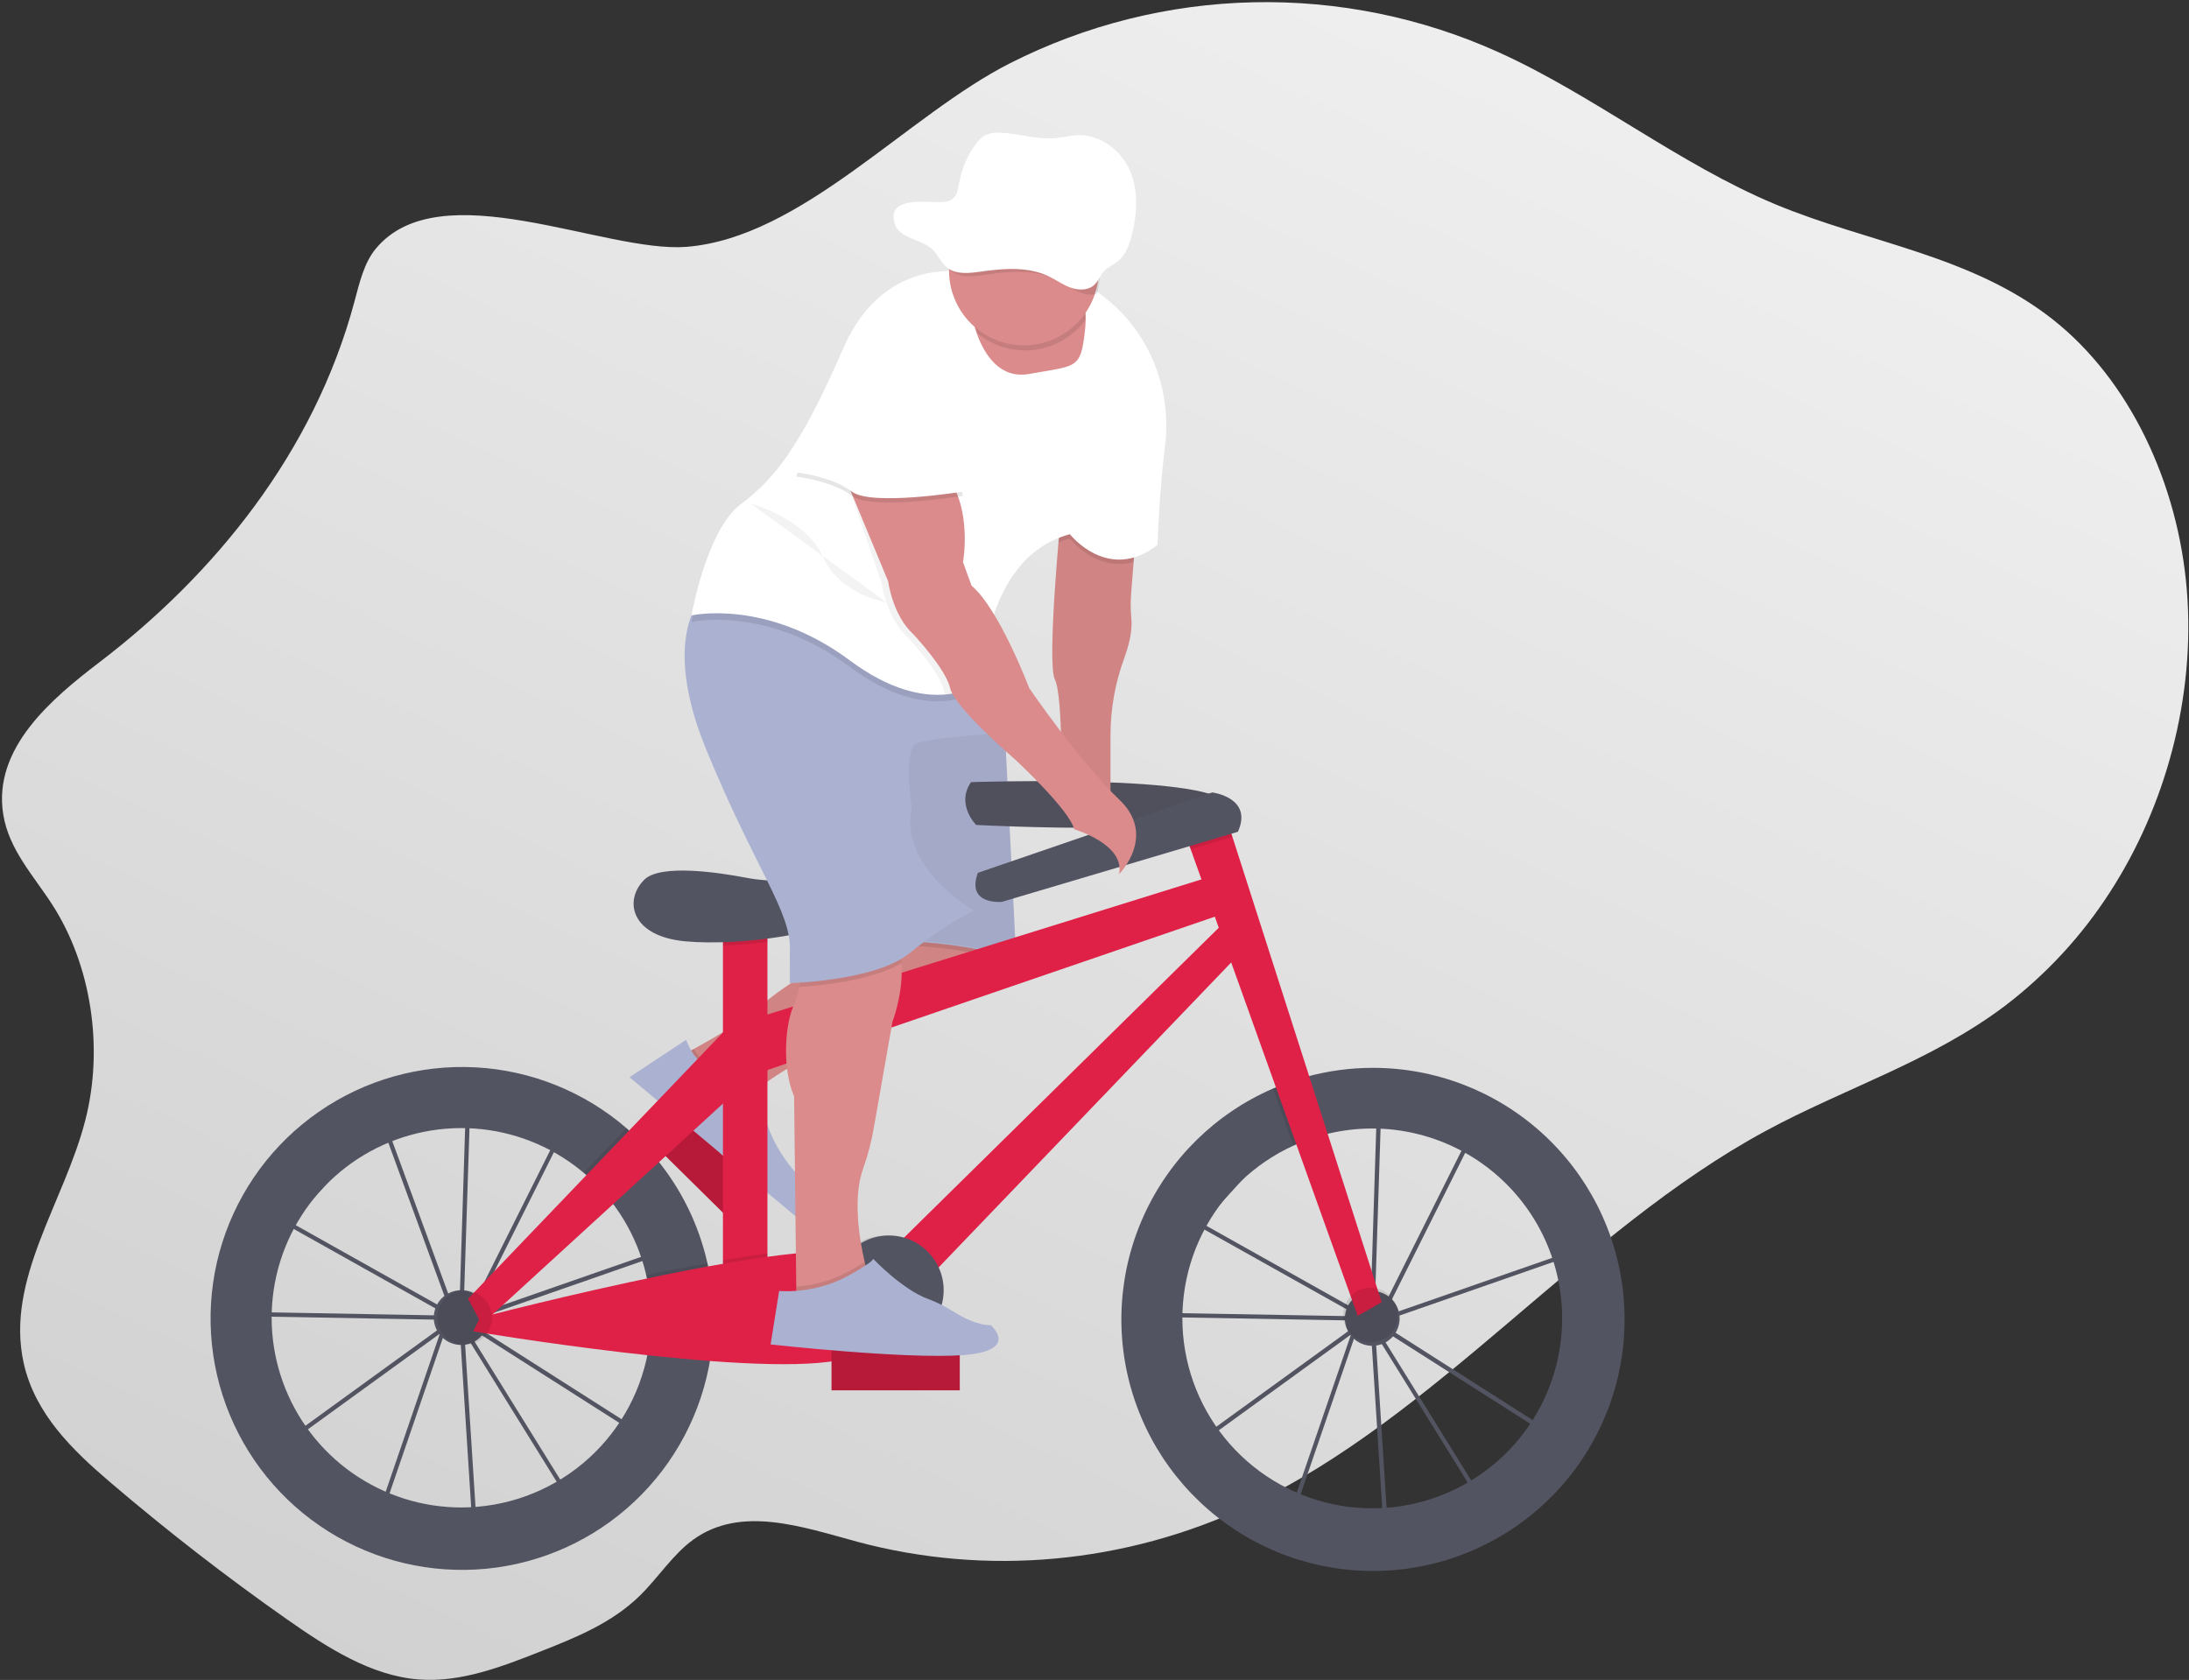 <svg width="1024" height="786" viewBox="0 0 1024 786" fill="none" xmlns="http://www.w3.org/2000/svg">
<rect x="0" y="0" width="1024" height="786" fill="#333333" stroke="none"/>
<g id="bike">
<g id="background">
<path id="Vector" d="M175.73 116.43C170.25 123.08 168.14 132.43 165.78 141.22C146.78 212.06 99.96 269.04 46.64 309.74C24.06 326.98 -3.43 350.1 1.51 381.01C4.17 397.61 15.84 409.83 24.51 423.35C42.7 451.66 48.6 490.14 39.93 524.03C30.07 562.59 2.51 598.57 11.04 637.56C16.3 661.56 34.16 678.64 51.33 693.32C78.117 716.207 105.757 737.647 134.25 757.64C153.35 771.04 173.67 784.08 195.93 785.78C215.53 787.28 234.73 779.83 253.34 772.48C269.6 766.05 286.27 759.36 299.4 746.48C307.97 738.07 314.8 727.22 324.32 720.34C346.68 704.18 375.4 714.42 401.04 721.34C461.54 737.58 526.29 731.65 583.86 704.6C672.17 663.1 739.48 575.95 825.86 529.19C863 509.08 903.4 496.6 937.79 470.7C957.165 455.953 973.815 437.936 986.99 417.46C1012.99 377.35 1027.05 326.21 1022.99 276.15C1018.93 226.09 996.18 177.85 960.45 149.59C922.2 119.34 873.89 113.69 830.37 95.53C785.43 76.77 745.45 44.53 700.94 24.4C664.924 8.157 625.728 0.183 586.228 1.064C546.728 1.944 507.926 11.657 472.67 29.49C424.23 53.99 375.13 111.15 321.18 115.49C282.74 118.49 205.75 80.01 175.73 116.43Z" fill="url(#paint0_linear)"/>
</g>
<g id="left-wheel">
<path id="Vector_2" d="M221.23 717.99L214.96 620.05L214.83 619.84L208.51 622.04L179.43 706.89L133.18 674.1L206.85 620.69L206.92 620.48L207.34 620.33L212.09 616.88L134.85 573.57L115.93 594.37L118.93 613.87L207.75 615.49V617.49L117.27 615.87L113.85 593.73L139.75 565.27L178.5 520.07L179.19 521.94L187.39 512.94L217.85 518.4V517.19L219.85 517.25V518.76L265.21 526.88L222.92 611.49L216.75 615.96V616.46V617.02L314.55 582.94L302.94 674.15L219.94 621.28L217.02 619.64L265.96 698.52L221.23 717.99ZM217.23 623.65L223.08 715.03L263.13 697.65L217.23 623.65ZM136.65 674.08L178.44 703.71L205.78 623.97L136.65 674.08ZM218.97 618.42L221.06 619.59L301.41 670.79L312.21 585.92L218.97 618.42ZM211.87 611.22L214.38 615.27L214.82 614.95L217.82 520.42L188.08 515.1L179.92 524.1L211.87 611.22ZM136.45 572.16L211.29 614.16L209.99 612.03L178.41 525.76L141.22 566.63L136.45 572.16ZM219.85 520.77L216.85 613.49L221.37 610.21L262.28 528.39L219.85 520.77Z" fill="#535461"/>
<path id="Vector_3" d="M330.92 590.95C326.909 573.131 318.79 556.495 307.21 542.37C302.911 537.121 298.171 532.25 293.04 527.81C273.314 510.779 248.491 500.779 222.467 499.381C196.443 497.983 170.692 505.265 149.254 520.085C127.816 534.904 111.906 556.422 104.02 581.262C96.134 606.102 96.719 632.857 105.683 657.328C114.647 681.799 131.482 702.601 153.547 716.47C175.612 730.339 201.657 736.488 227.595 733.954C253.533 731.42 277.895 720.345 296.858 702.468C315.822 684.591 328.312 660.923 332.37 635.18C333.314 629.119 333.789 622.994 333.79 616.86C333.797 608.144 332.834 599.454 330.92 590.95ZM215.73 705.3C197.498 705.281 179.714 699.647 164.797 689.164C149.879 678.682 138.552 663.859 132.356 646.712C126.16 629.565 125.395 610.926 130.165 593.329C134.935 575.732 145.009 560.031 159.018 548.361C173.026 536.692 190.288 529.619 208.457 528.106C226.627 526.593 244.821 530.712 260.567 539.904C276.312 549.096 288.845 562.914 296.46 579.48C304.076 596.045 306.405 614.554 303.13 632.49C299.38 652.933 288.58 671.414 272.611 684.718C256.642 698.021 236.514 705.304 215.73 705.3V705.3Z" fill="#535461"/>
<path id="Vector_4" d="M215.73 629.27C222.805 629.27 228.54 623.535 228.54 616.46C228.54 609.385 222.805 603.65 215.73 603.65C208.655 603.65 202.92 609.385 202.92 616.46C202.92 623.535 208.655 629.27 215.73 629.27Z" fill="#535461"/>
</g>
<g id="right-wheel">
<path id="Vector_5" d="M647.42 718.39L641.16 620.49L641.03 620.28L634.71 622.48L605.62 707.29L559.37 674.49L633.06 621.08L633.13 620.87L633.55 620.72L638.3 617.27L561.06 573.96L542.13 594.76L545.13 614.26L633.93 615.84V617.84L543.45 616.22L540.05 594.11L565.94 565.66L604.66 520.49L605.35 522.36L613.55 513.36L644.09 518.83V517.62L646.09 517.68V519.19L691.45 527.31L649.12 611.96L642.95 616.43V616.93V617.49L740.76 583.41L729.15 674.62L646.15 621.75L643.23 620.11L692.17 699L647.42 718.39ZM643.42 624.05L649.27 715.43L689.32 698.05L643.42 624.05ZM562.85 674.49L604.64 704.12L631.98 624.38L562.85 674.49ZM645.17 618.83L647.26 620L727.61 671.2L738.41 586.33L645.17 618.83ZM638.07 611.63L640.58 615.68L641.02 615.36L644.02 520.83L614.28 515.49L606.12 524.49L638.07 611.63ZM562.68 572.58L637.52 614.58L636.22 612.45L604.64 526.18L567.44 567.06L562.68 572.58ZM646.05 521.19L643.05 613.88L647.57 610.6L688.48 528.78L646.05 521.19Z" fill="#535461"/>
<path id="Vector_6" d="M642.33 499.61C631.716 499.598 621.15 501.024 610.92 503.85C605.644 505.305 600.477 507.133 595.46 509.32C568.73 520.907 547.247 541.997 535.167 568.508C523.087 595.019 521.269 625.069 530.065 652.843C538.86 680.618 557.644 704.143 582.782 718.869C607.92 733.594 637.627 738.473 666.155 732.562C694.682 726.65 720.004 710.369 737.221 686.867C754.438 663.365 762.327 634.312 759.362 605.33C756.396 576.348 742.787 549.495 721.168 529.966C699.548 510.438 671.454 499.622 642.32 499.61H642.33ZM641.93 705.7C621.649 705.692 601.981 698.746 586.192 686.017C570.404 673.288 559.445 655.541 555.135 635.723C550.825 615.905 553.424 595.209 562.501 577.073C571.577 558.936 586.584 544.45 605.03 536.02C609.722 533.872 614.594 532.142 619.59 530.85C631.802 527.68 644.549 527.147 656.984 529.287C669.418 531.427 681.253 536.191 691.703 543.261C702.153 550.332 710.977 559.547 717.588 570.293C724.199 581.039 728.446 593.069 730.046 605.585C731.646 618.1 730.562 630.812 726.866 642.875C723.17 654.939 716.948 666.077 708.613 675.548C700.277 685.02 690.02 692.608 678.524 697.806C667.028 703.005 654.557 705.696 641.94 705.7H641.93Z" fill="#535461"/>
<path id="Vector_7" d="M641.93 629.67C649.005 629.67 654.74 623.935 654.74 616.86C654.74 609.785 649.005 604.05 641.93 604.05C634.855 604.05 629.12 609.785 629.12 616.86C629.12 623.935 634.855 629.67 641.93 629.67Z" fill="#535461"/>
</g>
<g id="man-bike">
<path id="Vector_8" d="M353 555.303L310.293 513.159L296.947 526.683L339.654 568.827L353 555.303Z" fill="#B71939"/>
<path id="Vector_9" d="M320.48 492.99C320.48 492.99 345.27 479.91 354.85 471.49C360.617 466.444 366.818 461.917 373.38 457.96L404.48 439.03L469.48 434.03L472.48 445.03C472.48 445.03 477.48 461.03 427.48 475.03C377.48 489.03 352.48 511.03 352.48 511.03C352.48 511.03 320.48 521.99 320.48 492.99Z" fill="#DB8B8B"/>
<path id="Vector_10" opacity="0.1" d="M355.13 508.86C353.36 510.21 352.48 510.99 352.48 510.99C352.48 510.99 320.48 521.99 320.48 492.99C320.48 492.99 322.03 492.17 324.48 490.8C326.955 494.831 330.423 498.16 334.551 500.469C338.679 502.778 343.33 503.99 348.06 503.99H351.45L355.13 508.86Z" fill="black"/>
<path id="Vector_11" opacity="0.05" d="M471.54 450.55C468.76 456.44 459.17 466.12 427.48 474.99C386.87 486.36 362.75 502.99 355.13 508.86C353.36 510.21 352.48 510.99 352.48 510.99C352.48 510.99 320.48 521.99 320.48 492.99C320.48 492.99 322.03 492.17 324.48 490.8C331.91 486.73 347.64 477.8 354.82 471.45C360.586 466.403 366.787 461.875 373.35 457.92L404.45 438.99L416.03 438.1L469.45 433.99L472.45 444.99C472.45 444.99 473.15 447.14 471.54 450.55Z" fill="black"/>
<path id="Vector_12" d="M320.98 486.49L294.48 503.99L372.08 568.99C372.08 568.99 383.48 561.99 377.48 553.99C377.48 553.99 357.48 536.99 356.48 512.99L350.48 504.99H347.09C341.358 504.991 335.767 503.211 331.089 499.897C326.412 496.583 322.88 491.898 320.98 486.49V486.49Z" fill="#ABB1D1"/>
<path id="Vector_13" opacity="0.1" d="M471.54 450.55C455.54 442.82 416.48 441.99 416.48 441.99L416.06 438.1L469.48 433.99L472.48 444.99C472.48 444.99 473.15 447.14 471.54 450.55Z" fill="black"/>
<path id="Vector_14" d="M416.48 439.99C416.48 439.99 463.48 440.99 475.48 450.99L469.48 329.99H404.48L416.48 439.99Z" fill="#ABB1D1"/>
<path id="Vector_15" opacity="0.05" d="M416.48 439.49C416.48 439.49 463.48 440.49 475.48 450.49L469.48 329.49H404.48L416.48 439.49Z" fill="black"/>
<path id="Vector_16" d="M454.24 365.95C454.24 365.95 571.89 361.95 574.29 377.16C576.69 392.37 456.64 385.96 456.64 385.96C456.64 385.96 447.04 376.35 454.24 365.95Z" fill="#535461"/>
<path id="Vector_17" opacity="0.05" d="M454.24 365.95C454.24 365.95 571.89 361.95 574.29 377.16C576.69 392.37 456.64 385.96 456.64 385.96C456.64 385.96 447.04 376.35 454.24 365.95Z" fill="black"/>
<path id="Vector_18" d="M359 426.78H338.19V607.66H359V426.78Z" fill="#DF2147"/>
<path id="Vector_19" opacity="0.1" d="M359 426.77V440.7C352.08 441.6 345 442.17 338.19 442.39V426.77H359Z" fill="black"/>
<path id="Vector_20" d="M357.44 411.78C354.52 411.554 351.616 411.164 348.74 410.61C337.46 408.45 309.02 403.92 301.37 411.61C291.77 421.21 294.97 438.02 320.58 440.42C346.19 442.82 390.21 436.42 399.02 426.81C399.02 426.77 383.09 413.75 357.44 411.78Z" fill="#535461"/>
<path id="Vector_21" d="M353.4 476.4L571.9 408.37L579.1 425.18L355 502.01L353.4 476.4Z" fill="#DF2147"/>
<path id="Vector_22" d="M418.23 583.65L575.9 428.38L584.7 441.18L434.23 598.05L418.23 583.65Z" fill="#DF2147"/>
<path id="Vector_23" opacity="0.1" d="M619.58 530.85C614.584 532.142 609.712 533.872 605.02 536.02L595.46 509.31C600.477 507.123 605.644 505.295 610.92 503.84L619.58 530.85Z" fill="black"/>
<path id="Vector_24" d="M646.33 609.26L635.13 615.66L556.99 397.33L553.49 387.56L571.9 377.15L576.51 391.53L646.33 609.26Z" fill="#DF2147"/>
<path id="Vector_25" opacity="0.1" d="M576.51 391.53L556.99 397.33L553.49 387.56L571.9 377.15L576.51 391.53Z" fill="black"/>
<path id="Vector_26" d="M457.44 408.37L567.09 370.75C567.09 370.75 586.3 373.15 579.09 389.16L468.65 421.97C468.65 421.97 451.85 423.57 457.44 408.37Z" fill="#535461"/>
<path id="Vector_27" opacity="0.1" d="M333.79 616.86C333.789 622.994 333.314 629.119 332.37 635.18C322.77 634.49 312.85 633.49 303.13 632.49C305.289 620.599 305.021 608.394 302.34 596.61C311.81 594.61 321.48 592.7 330.92 590.97C332.833 599.467 333.795 608.15 333.79 616.86V616.86Z" fill="black"/>
<path id="Vector_28" opacity="0.1" d="M359 586.38V607.65H338.19V589.65C345.39 588.4 352.39 587.29 359 586.38Z" fill="black"/>
<path id="Vector_29" d="M224.54 616.49C224.54 616.49 392.62 572.49 406.22 589.28C419.82 606.07 434.23 628.49 391.85 636.49C349.47 644.49 221.37 622.88 221.37 622.88L224.54 616.49Z" fill="#DF2147"/>
<path id="Vector_30" opacity="0.1" d="M307.21 542.37L285.85 561.92C282.067 557.064 277.791 552.614 273.09 548.64L293.03 527.81C298.164 532.249 302.908 537.12 307.21 542.37V542.37Z" fill="black"/>
<path id="Vector_31" d="M218.94 607.66L344.59 476.4L348.6 506.81L225.34 619.66L218.94 607.66Z" fill="#DF2147"/>
<path id="Vector_32" opacity="0.1" d="M217.34 629.27C224.415 629.27 230.15 623.535 230.15 616.46C230.15 609.385 224.415 603.65 217.34 603.65C210.265 603.65 204.53 609.385 204.53 616.46C204.53 623.535 210.265 629.27 217.34 629.27Z" fill="black"/>
<path id="Vector_33" opacity="0.1" d="M641.13 628.07C648.205 628.07 653.94 622.335 653.94 615.26C653.94 608.185 648.205 602.45 641.13 602.45C634.055 602.45 628.32 608.185 628.32 615.26C628.32 622.335 634.055 628.07 641.13 628.07Z" fill="black"/>
<path id="Vector_34" opacity="0.1" d="M414.22 629.27C428.364 629.27 439.83 617.804 439.83 603.66C439.83 589.516 428.364 578.05 414.22 578.05C400.076 578.05 388.61 589.516 388.61 603.66C388.61 617.804 400.076 629.27 414.22 629.27Z" fill="black"/>
<path id="Vector_35" d="M415.83 629.27C429.974 629.27 441.44 617.804 441.44 603.66C441.44 589.516 429.974 578.05 415.83 578.05C401.686 578.05 390.22 589.516 390.22 603.66C390.22 617.804 401.686 629.27 415.83 629.27Z" fill="#535461"/>
<path id="Vector_36" d="M408.992 601.736L408.984 601.742C405.977 603.991 405.362 608.253 407.611 611.26L427.937 638.44C430.186 641.448 434.448 642.063 437.455 639.814L437.463 639.808C440.471 637.559 441.085 633.297 438.836 630.29L418.51 603.109C416.261 600.102 412 599.487 408.992 601.736Z" fill="#6C63FF"/>
<path id="Vector_37" d="M531.48 247.99L529.1 278.1C528.826 281.914 528.876 285.744 529.25 289.55C529.56 292.92 529.25 298.82 525.95 307.82C521.713 319.317 519.523 331.467 519.48 343.72V377.99L496.48 373.99C496.48 373.99 497.48 325.99 493.48 317.99C489.48 309.99 496.48 238.99 496.48 238.99L531.48 247.99Z" fill="#DB8B8B"/>
<path id="Vector_38" opacity="0.05" d="M530.3 262.91L529.1 278.1C528.83 281.911 528.883 285.738 529.26 289.54C529.57 292.91 529.26 298.81 525.96 307.82C521.723 319.317 519.533 331.467 519.49 343.72V377.99L496.49 373.99C496.49 373.99 497.49 325.99 493.49 317.99C490.66 312.32 493.34 275.05 495.15 253.78C495.9 245.03 496.49 238.99 496.49 238.99L531.49 247.99L530.3 262.91Z" fill="black"/>
<path id="Vector_39" d="M417.5 477.99L408.85 527.19C407.759 533.759 406.086 540.218 403.85 546.49C398.78 560.35 402.02 579.78 404.48 590.38C405.57 595.06 406.48 598.02 406.48 598.02L380.48 612.02L372.48 606.02V602.02L371.48 513.02C365.48 499.02 367.48 478.02 371.48 470.02C372.617 467.392 373.417 464.63 373.86 461.8C375.86 451.08 376.48 436.02 376.48 436.02C376.48 436.02 392.48 409.02 411.48 427.02C418.48 433.65 421.14 442.32 421.7 450.62C422.68 464.83 417.5 477.99 417.5 477.99Z" fill="#DB8B8B"/>
<path id="Vector_40" opacity="0.1" d="M421.7 450.59C407.83 458.83 383.7 461.16 373.86 461.77C375.86 451.05 376.48 435.99 376.48 435.99C376.48 435.99 392.48 408.99 411.48 426.99C418.48 433.62 421.14 442.29 421.7 450.59Z" fill="black"/>
<path id="Vector_41" d="M455.48 425.99C444.846 431.653 434.797 438.352 425.48 445.99C409.48 458.99 369.48 459.99 369.48 459.99V444.99C370.48 426.99 353.48 406.99 330.48 350.99C315.79 315.23 319.86 294.99 324.72 284.99C327.48 279.34 330.48 276.99 330.48 276.99L455.48 300.99L459.95 314.39L469.48 342.99C469.48 342.99 434.48 344.99 428.48 347.99C422.48 350.99 426.48 377.99 426.48 377.99C420.48 405.99 455.48 425.99 455.48 425.99Z" fill="#ABB1D1"/>
<path id="Vector_42" opacity="0.1" d="M531.48 247.99L530.3 262.91C512.9 267.91 500.48 251.99 500.48 251.99C498.665 252.477 496.882 253.074 495.14 253.78C495.89 245.03 496.48 238.99 496.48 238.99L531.48 247.99Z" fill="black"/>
<path id="Vector_43" opacity="0.1" d="M459.95 314.39C459.48 319.06 459.48 321.99 459.48 321.99C459.48 321.99 436.48 340.99 397.48 311.99C358.48 282.99 323.48 290.99 323.48 290.99C323.48 290.99 323.89 288.67 324.72 284.99C327.48 279.34 330.48 276.99 330.48 276.99L455.48 300.99L459.95 314.39Z" fill="black"/>
<path id="Vector_44" d="M544.96 208.94C542.35 229.29 541.48 254.94 541.48 254.94C518.48 272.94 500.48 249.94 500.48 249.94C478.76 255.77 468.55 274.78 463.74 291.37C461.164 300.344 459.732 309.607 459.48 318.94C459.48 318.94 453.4 323.94 442.2 324.94C431.61 325.83 416.43 323.07 397.48 308.94C358.48 279.94 323.48 287.94 323.48 287.94C323.48 287.94 330.48 247.94 346.48 235.94C362.48 223.94 374.48 208.94 394.48 162.94C414.48 116.94 455.48 127.94 455.48 127.94C455.48 127.94 457.48 118.94 494.48 127.94C503.492 130.302 511.834 134.721 518.85 140.85C538.64 157.49 548.24 183.3 544.96 208.94Z" fill="white"/>
<path id="Vector_45" d="M507.85 150.49C507.8 151.82 507.69 153.3 507.51 154.95C505.51 172.95 503.51 170.95 481.51 174.95C467.83 177.44 460.72 166.01 457.3 157.01C456.062 153.75 455.128 150.382 454.51 146.95L502.51 138.95C502.51 138.95 508.26 137.34 507.85 150.49Z" fill="#DB8B8B"/>
<path id="Vector_46" opacity="0.05" d="M463.74 291.42C461.164 300.394 459.732 309.657 459.48 318.99C459.48 318.99 453.4 323.99 442.2 324.99C441.884 324.353 441.643 323.682 441.48 322.99C439.48 313.99 424.48 297.99 424.48 297.99C414.48 288.99 412.48 272.99 412.48 272.99L395.98 224.49L390.48 219.99C390.48 219.99 413.48 201.99 433.48 216.99C453.48 231.99 447.48 263.99 447.48 263.99L451.48 274.99C455.63 278.49 459.85 284.66 463.74 291.42Z" fill="black"/>
<path id="Vector_47" d="M393.48 218.99L415.48 271.99C415.48 271.99 417.48 287.99 427.48 296.99C427.48 296.99 442.48 312.99 444.48 321.99C446.48 330.99 474.48 354.99 474.48 354.99C474.48 354.99 500.48 378.99 502.48 387.99C502.48 387.99 526.48 394.99 523.48 408.99C523.48 408.99 541.48 390.99 523.48 373.99C505.48 356.99 481.48 321.99 481.48 321.99C481.48 321.99 467.48 284.99 454.48 273.99L450.48 262.99C450.48 262.99 456.48 230.99 436.48 215.99C416.48 200.99 393.48 218.99 393.48 218.99Z" fill="#DB8B8B"/>
<path id="Vector_48" opacity="0.1" d="M406.48 597.99L380.48 611.99L372.48 605.99V601.99C381.464 601.352 390.193 598.718 398.03 594.28C400.43 592.92 402.69 591.58 404.5 590.4C405.55 595.03 406.48 597.99 406.48 597.99Z" fill="black"/>
<path id="Vector_49" opacity="0.1" d="M436.48 176.99L450.48 231.99C450.48 231.99 407.48 238.99 398.48 231.99C389.48 224.99 372.48 222.99 372.48 222.99C372.48 222.99 390.48 170.99 400.48 164.99C410.48 158.99 436.48 176.99 436.48 176.99Z" fill="black"/>
<path id="Vector_50" d="M436.48 174.99L450.48 229.99C450.48 229.99 407.48 236.99 398.48 229.99C389.48 222.99 372.48 220.99 372.48 220.99C372.48 220.99 390.48 168.99 400.48 162.99C410.48 156.99 436.48 174.99 436.48 174.99Z" fill="white"/>
<path id="Vector_51" opacity="0.1" d="M507.85 149.49C505.049 153.356 501.487 156.609 497.383 159.047C493.278 161.485 488.718 163.058 483.983 163.669C479.248 164.28 474.439 163.915 469.85 162.598C465.261 161.281 460.99 159.039 457.3 156.01C456.062 152.75 455.128 149.382 454.51 145.95L502.51 137.95C502.51 137.95 508.26 136.34 507.85 149.49Z" fill="black"/>
<path id="Vector_52" d="M513.944 126.577C513.944 135.859 510.256 144.762 503.693 151.325C497.129 157.889 488.226 161.577 478.944 161.577C469.661 161.577 460.759 157.889 454.195 151.325C447.631 144.762 443.944 135.859 443.944 126.577C443.944 125.997 443.944 125.417 443.944 124.837C444.175 115.554 448.083 106.743 454.81 100.343C461.537 93.942 470.531 90.476 479.814 90.707C489.096 90.938 497.907 94.846 504.308 101.573C510.708 108.3 514.175 117.294 513.944 126.577V126.577Z" fill="#DB8B8B"/>
<path id="Vector_53" opacity="0.1" d="M514.48 127.99C514.483 131.216 514.039 134.426 513.16 137.53C510.455 138.12 507.633 137.861 505.08 136.79C501.34 135.32 498.13 132.79 494.54 130.97C484.43 125.85 472.4 126.86 461.2 128.55C455.64 129.39 449.33 130.17 444.96 126.63C444.81 126.511 444.666 126.385 444.53 126.25C444.761 116.967 448.67 108.157 455.396 101.756C462.123 95.356 471.117 91.889 480.4 92.12C489.683 92.351 498.493 96.26 504.894 102.986C511.295 109.713 514.761 118.707 514.53 127.99H514.48Z" fill="black"/>
<path id="Vector_54" opacity="0.05" d="M350.98 235.49C350.98 235.49 376.98 242.49 384.98 260.49C392.98 278.49 414.62 281.78 414.62 281.78" fill="black"/>
<path id="Vector_55" d="M448.98 631.49H388.98V650.49H448.98V631.49Z" fill="#B71939"/>
<path id="Vector_56" d="M397.99 596.23C403.36 593.23 408.07 590.23 408.48 588.99C408.48 588.99 422.03 603.29 434.1 607.73C438.159 609.229 442.044 611.16 445.69 613.49C450.47 616.49 457.29 620.02 463.48 620.02C463.48 620.02 477.48 632.02 450.48 634.02C423.48 636.02 360.48 629.02 360.48 629.02L364.48 604.02C376.167 604.705 387.804 602 397.99 596.23Z" fill="#ABB1D1"/>
</g>
<g id="hat">
<path id="Vector_57" d="M418.624 104.927C420.754 111.607 430.984 111.817 436.234 116.737C438.964 119.297 440.234 123.077 443.234 125.357C447.404 128.537 453.424 127.837 458.734 127.077C469.424 125.557 480.904 124.647 490.544 129.257C493.964 130.887 497.034 133.167 500.604 134.497C504.174 135.827 508.604 135.987 511.504 133.627C513.824 131.737 514.674 128.627 516.774 126.547C518.404 124.907 520.674 123.987 522.534 122.547C526.614 119.467 528.374 114.447 529.534 109.647C531.934 99.767 532.624 89.117 528.534 79.747C524.444 70.377 514.604 62.747 503.864 63.237C500.574 63.387 497.364 64.237 494.084 64.597C485.534 65.467 477.084 62.597 468.504 62.107C466.015 61.804 463.49 62.148 461.174 63.107C459.427 64.078 457.92 65.427 456.764 67.057C452.836 72.202 450.146 78.184 448.904 84.537C447.904 89.327 447.854 93.667 441.984 94.407C435.314 95.287 414.114 90.797 418.624 104.927Z" fill="white"/>
</g>
</g>
<defs>
<linearGradient id="paint0_linear" x1="56" y1="770.5" x2="586.601" y2="-364.271" gradientUnits="userSpaceOnUse">
<stop stop-color="#D0D0D0"/>
<stop offset="1" stop-color="#F8F8F8"/>
</linearGradient>
</defs>
</svg>
